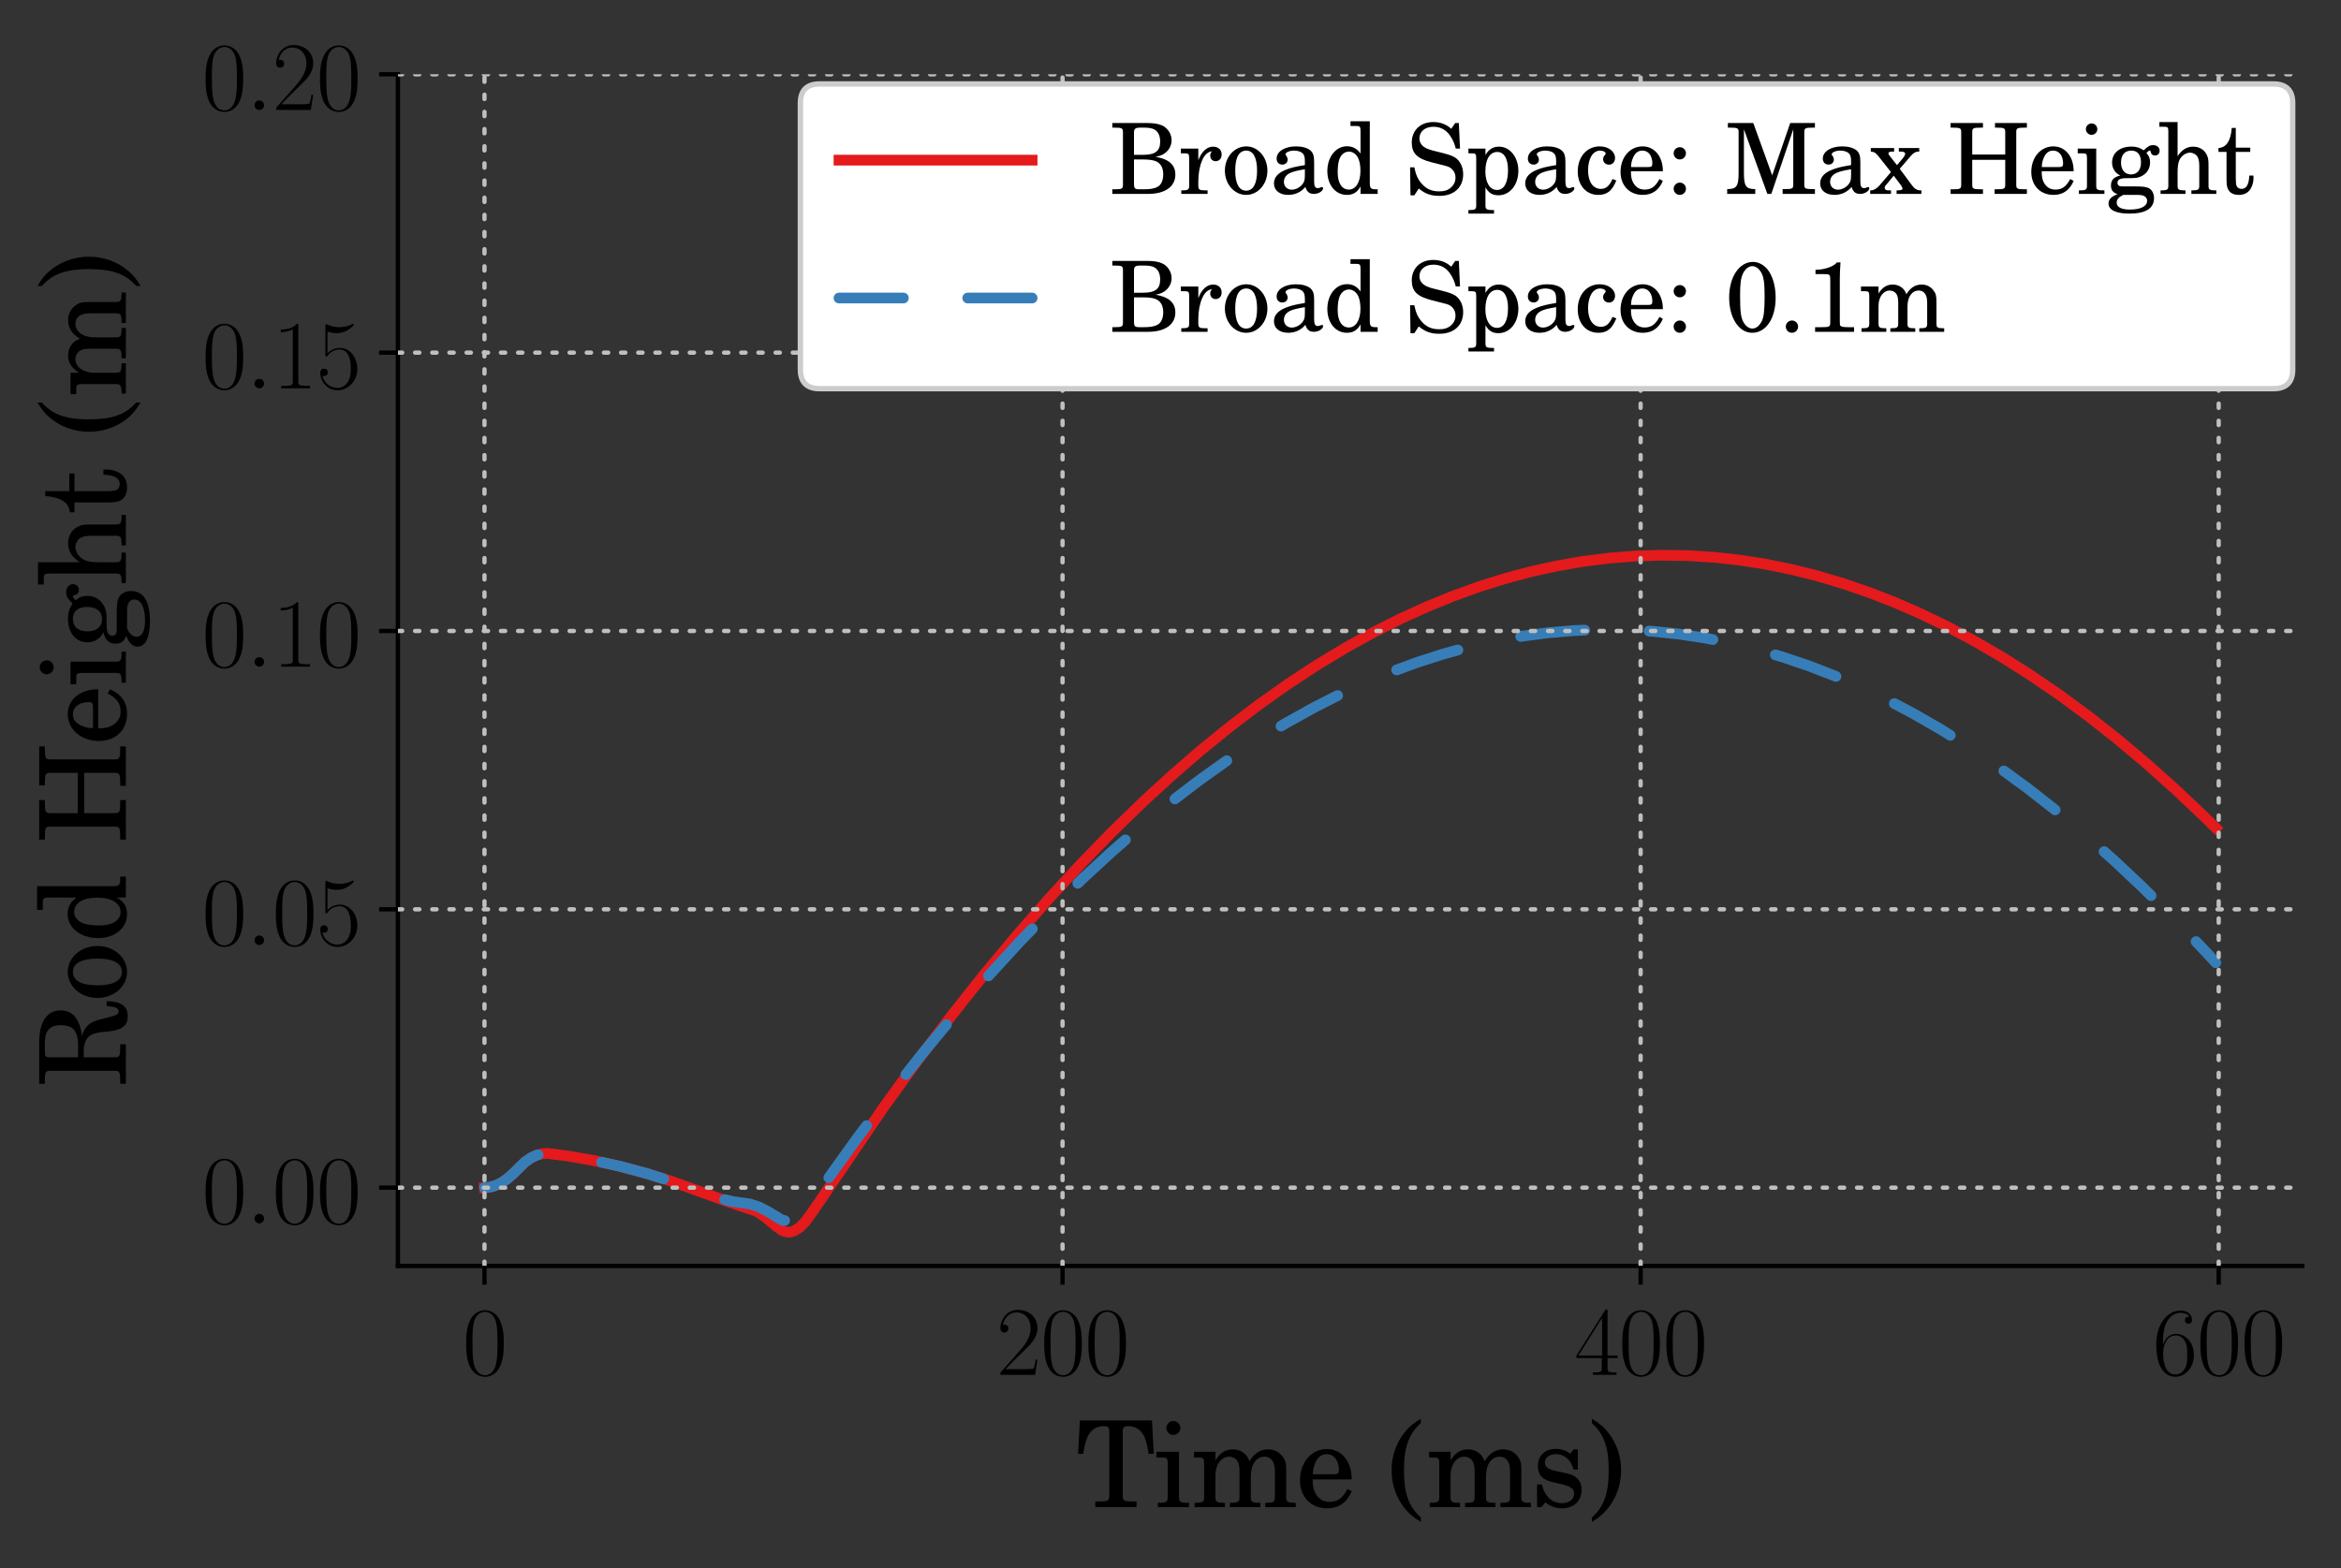 <?xml version="1.0" encoding="utf-8" standalone="no"?>
<!DOCTYPE svg PUBLIC "-//W3C//DTD SVG 1.1//EN"
  "http://www.w3.org/Graphics/SVG/1.1/DTD/svg11.dtd">
<svg height="292.4pt" version="1.1" viewBox="0 0 436.4 292.4" width="436.4pt" xmlns="http://www.w3.org/2000/svg" xmlns:xlink="http://www.w3.org/1999/xlink">
 <rect x="0" y="0" width="436.4" height="292.4" fill="#333333" stroke="none"/>
 <defs>
  <style type="text/css">*{stroke-linecap:butt;stroke-linejoin:round;}</style>
 </defs>
 <g id="figure_1">
  <g id="patch_1">
   <path d="M 0 292.4 
L 436.4 292.4 
L 436.4 0 
L 0 0 
z
" style="fill:none;"/>
  </g>
  <g id="axes_1">
   <g id="patch_2">
    <path d="M 74.178 236.06 
L 429.2 236.06 
L 429.2 13.853 
L 74.178 13.853 
z
" style="fill:none;"/>
   </g>
   <g id="line2d_1">
    <path clip-path="url(#p9ae6fad641)" d="M 90.315 221.465 
L 91.393 221.359 
L 92.47 221.041 
L 93.548 220.511 
L 94.625 219.768 
L 95.703 218.814 
L 97.858 216.69 
L 98.936 215.936 
L 100.013 215.417 
L 101.091 215.133 
L 102.169 215.083 
L 105.94 215.578 
L 110.79 216.426 
L 115.639 217.501 
L 120.488 218.804 
L 125.338 220.334 
L 130.187 222.089 
L 136.114 224.232 
L 140.963 225.837 
L 142.58 226.892 
L 144.735 228.681 
L 145.812 229.448 
L 146.351 229.659 
L 146.89 229.749 
L 147.429 229.716 
L 147.968 229.561 
L 149.045 228.9 
L 150.123 227.81 
L 151.739 225.577 
L 164.671 206.556 
L 171.137 197.626 
L 177.602 189.101 
L 183.529 181.642 
L 189.456 174.523 
L 195.383 167.744 
L 201.31 161.305 
L 207.237 155.207 
L 213.164 149.448 
L 218.552 144.508 
L 223.94 139.849 
L 229.328 135.472 
L 234.716 131.375 
L 240.104 127.559 
L 245.492 124.024 
L 250.881 120.771 
L 256.269 117.798 
L 261.118 115.363 
L 265.967 113.156 
L 270.817 111.176 
L 275.666 109.424 
L 280.515 107.9 
L 285.364 106.603 
L 290.214 105.534 
L 295.063 104.693 
L 299.912 104.079 
L 304.762 103.693 
L 309.611 103.535 
L 314.46 103.604 
L 319.31 103.901 
L 324.159 104.426 
L 329.008 105.178 
L 333.857 106.158 
L 338.707 107.365 
L 343.556 108.801 
L 348.405 110.464 
L 353.255 112.354 
L 358.104 114.472 
L 362.953 116.818 
L 367.802 119.392 
L 373.191 122.518 
L 378.579 125.926 
L 383.967 129.615 
L 389.355 133.584 
L 394.743 137.835 
L 400.131 142.367 
L 405.519 147.18 
L 410.907 152.274 
L 413.063 154.39 
L 413.063 154.39 
" style="fill:none;stroke:#e41a1c;stroke-linecap:square;stroke-width:2;"/>
   </g>
   <g id="line2d_2">
    <path clip-path="url(#p9ae6fad641)" d="M 90.315 221.465 
L 91.393 221.359 
L 92.47 221.041 
L 93.548 220.511 
L 94.625 219.768 
L 95.703 218.814 
L 97.858 216.69 
L 98.936 215.936 
L 100.013 215.417 
L 101.091 215.133 
L 102.169 215.083 
L 105.94 215.578 
L 110.79 216.426 
L 115.639 217.501 
L 120.488 218.804 
L 125.338 220.334 
L 130.726 222.286 
L 134.497 223.556 
L 136.653 224.074 
L 138.808 224.364 
L 139.885 224.536 
L 141.502 225.073 
L 143.118 225.904 
L 145.812 227.531 
L 146.89 227.68 
L 147.968 227.395 
L 149.045 226.693 
L 150.123 225.61 
L 151.739 223.454 
L 159.821 212.198 
L 166.287 203.64 
L 172.214 196.151 
L 178.141 189.001 
L 184.068 182.192 
L 189.995 175.723 
L 195.922 169.594 
L 201.849 163.805 
L 207.237 158.838 
L 212.625 154.151 
L 218.013 149.746 
L 223.401 145.622 
L 228.789 141.778 
L 234.177 138.216 
L 239.566 134.935 
L 244.954 131.935 
L 249.803 129.475 
L 254.652 127.243 
L 259.502 125.239 
L 264.351 123.462 
L 269.2 121.913 
L 274.049 120.591 
L 278.899 119.497 
L 283.748 118.631 
L 288.597 117.993 
L 293.447 117.582 
L 298.296 117.399 
L 303.145 117.443 
L 307.994 117.715 
L 312.844 118.215 
L 317.693 118.943 
L 322.542 119.898 
L 327.392 121.081 
L 332.241 122.491 
L 337.09 124.129 
L 341.94 125.995 
L 346.789 128.088 
L 351.638 130.41 
L 356.487 132.958 
L 361.876 136.057 
L 367.264 139.437 
L 372.652 143.098 
L 378.04 147.04 
L 383.428 151.264 
L 388.816 155.768 
L 394.204 160.553 
L 399.592 165.62 
L 405.519 171.517 
L 411.446 177.755 
L 413.063 179.515 
L 413.063 179.515 
" style="fill:none;stroke:#377eb8;stroke-dasharray:12,12;stroke-dashoffset:0;stroke-linecap:round;stroke-linejoin:miter;stroke-width:2;"/>
   </g>
   <g id="patch_3">
    <path d="M 74.178 236.06 
L 74.178 13.853 
" style="fill:none;stroke:#000000;stroke-linecap:square;stroke-linejoin:miter;stroke-width:0.8;"/>
   </g>
   <g id="patch_4">
    <path d="M 74.178 236.06 
L 429.2 236.06 
" style="fill:none;stroke:#000000;stroke-linecap:square;stroke-linejoin:miter;stroke-width:0.8;"/>
   </g>
   <g id="matplotlib.axis_1">
    <g id="xtick_1">
     <g id="line2d_3">
      <path clip-path="url(#p9ae6fad641)" d="M 90.315 236.06 
L 90.315 13.853 
" style="fill:none;stroke:#bfbfbf;stroke-dasharray:0.8,2.4;stroke-dashoffset:0;stroke-linecap:round;stroke-linejoin:miter;stroke-width:0.8;"/>
     </g>
     <g id="line2d_4">
      <defs>
       <path d="M 0 0 
L 0 3.5 
" id="m10d413db7c" style="stroke:#000000;stroke-width:0.8;"/>
      </defs>
      <g>
       <use style="stroke:#000000;stroke-width:0.8;" x="90.315" xlink:href="#m10d413db7c" y="236.06"/>
      </g>
     </g>
     <g id="text_1">
      <!-- $\mathdefault{0}$ -->
      <g transform="translate(86.203 256.366)scale(0.18 -0.18)">
       <defs>
        <path d="M 2688 2025 
C 2688 2416 2682 3080 2413 3591 
C 2176 4039 1798 4198 1466 4198 
C 1158 4198 768 4058 525 3597 
C 269 3118 243 2524 243 2025 
C 243 1661 250 1106 448 619 
C 723 -39 1216 -128 1466 -128 
C 1760 -128 2208 -7 2470 600 
C 2662 1042 2688 1559 2688 2025 
z
M 1466 -26 
C 1056 -26 813 325 723 812 
C 653 1188 653 1738 653 2096 
C 653 2588 653 2997 736 3387 
C 858 3929 1216 4096 1466 4096 
C 1728 4096 2067 3923 2189 3400 
C 2272 3036 2278 2607 2278 2096 
C 2278 1680 2278 1169 2202 792 
C 2067 95 1690 -26 1466 -26 
z
" id="CMR17-30" transform="scale(0.016)"/>
       </defs>
       <use transform="scale(0.996)" xlink:href="#CMR17-30"/>
      </g>
     </g>
    </g>
    <g id="xtick_2">
     <g id="line2d_5">
      <path clip-path="url(#p9ae6fad641)" d="M 198.077 236.06 
L 198.077 13.853 
" style="fill:none;stroke:#bfbfbf;stroke-dasharray:0.8,2.4;stroke-dashoffset:0;stroke-linecap:round;stroke-linejoin:miter;stroke-width:0.8;"/>
     </g>
     <g id="line2d_6">
      <g>
       <use style="stroke:#000000;stroke-width:0.8;" x="198.077" xlink:href="#m10d413db7c" y="236.06"/>
      </g>
     </g>
     <g id="text_2">
      <!-- $\mathdefault{200}$ -->
      <g transform="translate(185.741 256.366)scale(0.18 -0.18)">
       <defs>
        <path d="M 2669 989 
L 2554 989 
C 2490 536 2438 459 2413 420 
C 2381 369 1920 369 1830 369 
L 602 369 
C 832 619 1280 1072 1824 1597 
C 2214 1967 2669 2402 2669 3035 
C 2669 3790 2067 4224 1395 4224 
C 691 4224 262 3604 262 3030 
C 262 2780 448 2748 525 2748 
C 589 2748 781 2787 781 3010 
C 781 3207 614 3264 525 3264 
C 486 3264 448 3258 422 3245 
C 544 3790 915 4058 1306 4058 
C 1862 4058 2227 3617 2227 3035 
C 2227 2479 1901 2000 1536 1584 
L 262 146 
L 262 0 
L 2515 0 
L 2669 989 
z
" id="CMR17-32" transform="scale(0.016)"/>
       </defs>
       <use transform="scale(0.996)" xlink:href="#CMR17-32"/>
       <use transform="translate(45.69 0)scale(0.996)" xlink:href="#CMR17-30"/>
       <use transform="translate(91.381 0)scale(0.996)" xlink:href="#CMR17-30"/>
      </g>
     </g>
    </g>
    <g id="xtick_3">
     <g id="line2d_7">
      <path clip-path="url(#p9ae6fad641)" d="M 305.839 236.06 
L 305.839 13.853 
" style="fill:none;stroke:#bfbfbf;stroke-dasharray:0.8,2.4;stroke-dashoffset:0;stroke-linecap:round;stroke-linejoin:miter;stroke-width:0.8;"/>
     </g>
     <g id="line2d_8">
      <g>
       <use style="stroke:#000000;stroke-width:0.8;" x="305.839" xlink:href="#m10d413db7c" y="236.06"/>
      </g>
     </g>
     <g id="text_3">
      <!-- $\mathdefault{400}$ -->
      <g transform="translate(293.503 256.366)scale(0.18 -0.18)">
       <defs>
        <path d="M 2150 4122 
C 2150 4256 2144 4256 2029 4256 
L 128 1254 
L 128 1088 
L 1779 1088 
L 1779 457 
C 1779 224 1766 160 1318 160 
L 1197 160 
L 1197 0 
C 1402 0 1747 0 1965 0 
C 2182 0 2528 0 2733 0 
L 2733 160 
L 2611 160 
C 2163 160 2150 224 2150 457 
L 2150 1088 
L 2803 1088 
L 2803 1254 
L 2150 1254 
L 2150 4122 
z
M 1798 3703 
L 1798 1254 
L 256 1254 
L 1798 3703 
z
" id="CMR17-34" transform="scale(0.016)"/>
       </defs>
       <use transform="scale(0.996)" xlink:href="#CMR17-34"/>
       <use transform="translate(45.69 0)scale(0.996)" xlink:href="#CMR17-30"/>
       <use transform="translate(91.381 0)scale(0.996)" xlink:href="#CMR17-30"/>
      </g>
     </g>
    </g>
    <g id="xtick_4">
     <g id="line2d_9">
      <path clip-path="url(#p9ae6fad641)" d="M 413.601 236.06 
L 413.601 13.853 
" style="fill:none;stroke:#bfbfbf;stroke-dasharray:0.8,2.4;stroke-dashoffset:0;stroke-linecap:round;stroke-linejoin:miter;stroke-width:0.8;"/>
     </g>
     <g id="line2d_10">
      <g>
       <use style="stroke:#000000;stroke-width:0.8;" x="413.601" xlink:href="#m10d413db7c" y="236.06"/>
      </g>
     </g>
     <g id="text_4">
      <!-- $\mathdefault{600}$ -->
      <g transform="translate(401.265 256.366)scale(0.18 -0.18)">
       <defs>
        <path d="M 678 2176 
C 678 3690 1395 4032 1811 4032 
C 1946 4032 2272 4009 2400 3776 
C 2298 3776 2106 3776 2106 3553 
C 2106 3381 2246 3323 2336 3323 
C 2394 3323 2566 3348 2566 3560 
C 2566 3954 2246 4179 1805 4179 
C 1043 4179 243 3390 243 1984 
C 243 253 966 -128 1478 -128 
C 2099 -128 2688 427 2688 1283 
C 2688 2081 2170 2662 1517 2662 
C 1126 2662 838 2407 678 1960 
L 678 2176 
z
M 1478 25 
C 691 25 691 1200 691 1436 
C 691 1896 909 2560 1504 2560 
C 1613 2560 1926 2560 2138 2120 
C 2253 1870 2253 1609 2253 1289 
C 2253 944 2253 690 2118 434 
C 1978 171 1773 25 1478 25 
z
" id="CMR17-36" transform="scale(0.016)"/>
       </defs>
       <use transform="scale(0.996)" xlink:href="#CMR17-36"/>
       <use transform="translate(45.69 0)scale(0.996)" xlink:href="#CMR17-30"/>
       <use transform="translate(91.381 0)scale(0.996)" xlink:href="#CMR17-30"/>
      </g>
     </g>
    </g>
    <g id="text_5">
     <!-- Time (ms) -->
     <g transform="translate(200.544 281.036)scale(0.22 -0.22)">
      <defs>
       <path d="M 4051 4608 
L 218 4608 
L 122 2833 
L 397 2833 
C 442 3152 499 3395 570 3599 
C 736 4065 1043 4308 1478 4308 
C 1690 4308 1779 4237 1779 4078 
L 1779 786 
L 1779 600 
C 1779 332 1722 300 1203 300 
L 1037 300 
L 1037 0 
L 3232 0 
L 3232 300 
L 3066 300 
C 2554 300 2496 332 2496 600 
L 2496 786 
L 2496 4078 
C 2496 4237 2586 4308 2797 4308 
C 3187 4308 3501 4090 3661 3707 
C 3757 3472 3821 3197 3872 2833 
L 4147 2833 
L 4051 4608 
z
" id="CenturySchL-Roma-54" transform="scale(0.016)"/>
       <path d="M 1318 2944 
L 115 2944 
L 115 2638 
L 442 2638 
C 678 2638 717 2593 717 2317 
L 717 787 
L 717 531 
C 717 275 646 230 237 230 
L 192 230 
L 192 0 
L 1850 0 
L 1850 230 
L 1805 230 
C 1389 230 1318 274 1318 526 
L 1318 779 
L 1318 2944 
z
M 1018 4581 
C 813 4581 646 4415 646 4211 
C 646 4013 813 3840 1011 3840 
C 1222 3840 1389 4006 1389 4211 
C 1389 4415 1222 4581 1018 4581 
z
" id="CenturySchL-Roma-69" transform="scale(0.016)"/>
       <path d="M 1286 2944 
L 147 2944 
L 147 2638 
L 410 2638 
C 646 2638 685 2593 685 2317 
L 685 787 
L 685 538 
C 685 275 614 230 205 230 
L 179 230 
L 179 0 
L 1792 0 
L 1792 230 
L 1766 230 
C 1357 230 1286 275 1286 537 
L 1286 786 
L 1286 1693 
C 1286 2261 1600 2683 2016 2683 
C 2182 2683 2362 2593 2438 2472 
C 2528 2351 2566 2165 2566 1903 
L 2566 786 
L 2566 530 
C 2566 275 2496 230 2080 230 
L 2054 230 
L 2054 0 
L 3674 0 
L 3674 230 
L 3648 230 
C 3238 230 3168 275 3168 530 
L 3168 786 
L 3168 1635 
C 3168 2274 3456 2683 3904 2683 
C 4115 2683 4288 2561 4371 2363 
C 4429 2223 4448 2082 4448 1833 
L 4448 786 
L 4448 530 
C 4448 275 4378 230 3962 230 
L 3936 230 
L 3936 0 
L 5555 0 
L 5555 230 
L 5530 230 
C 5120 230 5050 275 5050 537 
L 5050 786 
L 5050 1961 
C 5050 2357 5011 2491 4845 2708 
C 4659 2945 4397 3072 4090 3072 
C 3674 3072 3366 2876 3091 2439 
C 2982 2819 2637 3072 2208 3072 
C 1824 3072 1536 2889 1286 2491 
L 1286 2944 
z
" id="CenturySchL-Roma-6d" transform="scale(0.016)"/>
       <path d="M 2976 1472 
C 2982 2420 2438 3090 1658 3090 
C 838 3090 224 2384 224 1430 
C 224 540 806 -64 1670 -64 
C 2278 -64 2714 236 2976 844 
L 2752 966 
C 2490 473 2221 281 1792 281 
C 1466 281 1229 422 1062 704 
C 947 896 896 1120 902 1472 
L 2976 1472 
z
M 909 1747 
C 909 1942 934 2080 998 2256 
C 1133 2633 1338 2816 1645 2816 
C 2035 2816 2291 2482 2291 1979 
C 2291 1797 2234 1747 2029 1747 
L 909 1747 
z
" id="CenturySchL-Roma-65" transform="scale(0.016)"/>
       <path d="M 1786 4701 
C 1402 4465 1197 4299 979 4043 
C 493 3468 230 2734 230 1961 
C 230 1233 461 549 890 -19 
C 1133 -326 1350 -517 1786 -786 
L 1786 -549 
C 1146 13 890 735 890 1961 
C 890 3187 1146 3903 1786 4465 
L 1786 4701 
z
" id="CenturySchL-Roma-28" transform="scale(0.016)"/>
       <path d="M 2496 3072 
L 2272 3072 
L 2086 2842 
C 1856 3021 1626 3097 1306 3097 
C 742 3097 371 2728 371 2173 
C 371 1925 454 1714 595 1588 
C 742 1453 890 1390 1274 1300 
L 1613 1224 
C 2118 1103 2298 975 2298 721 
C 2298 421 2035 211 1658 211 
C 1120 211 736 561 582 1208 
L 326 1208 
L 326 0 
L 550 0 
L 774 250 
C 1037 38 1331 -64 1651 -64 
C 2278 -64 2694 325 2694 918 
C 2694 1198 2605 1414 2426 1561 
C 2272 1695 2144 1746 1754 1828 
L 1434 1899 
C 1082 1975 1082 1975 966 2039 
C 826 2103 742 2236 742 2377 
C 742 2631 986 2816 1338 2816 
C 1581 2816 1779 2733 1958 2561 
C 2099 2420 2170 2293 2272 1999 
L 2496 1999 
L 2496 3072 
z
" id="CenturySchL-Roma-73" transform="scale(0.016)"/>
       <path d="M 346 -786 
C 730 -549 934 -383 1152 -121 
C 1638 447 1901 1188 1901 1961 
C 1901 2689 1670 3373 1242 3935 
C 998 4248 781 4439 346 4701 
L 346 4465 
C 986 3903 1242 3187 1242 1961 
C 1242 728 986 13 346 -549 
L 346 -786 
z
" id="CenturySchL-Roma-29" transform="scale(0.016)"/>
      </defs>
      <use transform="scale(0.996)" xlink:href="#CenturySchL-Roma-54"/>
      <use transform="translate(66.45 0)scale(0.996)" xlink:href="#CenturySchL-Roma-69"/>
      <use transform="translate(97.831 0)scale(0.996)" xlink:href="#CenturySchL-Roma-6d"/>
      <use transform="translate(186.398 0)scale(0.996)" xlink:href="#CenturySchL-Roma-65"/>
      <use transform="translate(263.907 0)scale(0.996)" xlink:href="#CenturySchL-Roma-28"/>
      <use transform="translate(297.082 0)scale(0.996)" xlink:href="#CenturySchL-Roma-6d"/>
      <use transform="translate(385.649 0)scale(0.996)" xlink:href="#CenturySchL-Roma-73"/>
      <use transform="translate(431.775 0)scale(0.996)" xlink:href="#CenturySchL-Roma-29"/>
     </g>
    </g>
   </g>
   <g id="matplotlib.axis_2">
    <g id="ytick_1">
     <g id="line2d_11">
      <path clip-path="url(#p9ae6fad641)" d="M 74.178 221.465 
L 429.2 221.465 
" style="fill:none;stroke:#bfbfbf;stroke-dasharray:0.8,2.4;stroke-dashoffset:0;stroke-linecap:round;stroke-linejoin:miter;stroke-width:0.8;"/>
     </g>
     <g id="line2d_12">
      <defs>
       <path d="M 0 0 
L -3.5 0 
" id="m83d0af5abd" style="stroke:#000000;stroke-width:0.8;"/>
      </defs>
      <g>
       <use style="stroke:#000000;stroke-width:0.8;" x="74.178" xlink:href="#m83d0af5abd" y="221.465"/>
      </g>
     </g>
     <g id="text_6">
      <!-- $\mathdefault{0.00}$ -->
      <g transform="translate(37.627 228.118)scale(0.18 -0.18)">
       <defs>
        <path d="M 1178 307 
C 1178 492 1024 619 870 619 
C 685 619 557 466 557 313 
C 557 128 710 0 864 0 
C 1050 0 1178 153 1178 307 
z
" id="CMMI12-3a" transform="scale(0.016)"/>
       </defs>
       <use transform="scale(0.996)" xlink:href="#CMR17-30"/>
       <use transform="translate(45.69 0)scale(0.996)" xlink:href="#CMMI12-3a"/>
       <use transform="translate(72.788 0)scale(0.996)" xlink:href="#CMR17-30"/>
       <use transform="translate(118.478 0)scale(0.996)" xlink:href="#CMR17-30"/>
      </g>
     </g>
    </g>
    <g id="ytick_2">
     <g id="line2d_13">
      <path clip-path="url(#p9ae6fad641)" d="M 74.178 169.562 
L 429.2 169.562 
" style="fill:none;stroke:#bfbfbf;stroke-dasharray:0.8,2.4;stroke-dashoffset:0;stroke-linecap:round;stroke-linejoin:miter;stroke-width:0.8;"/>
     </g>
     <g id="line2d_14">
      <g>
       <use style="stroke:#000000;stroke-width:0.8;" x="74.178" xlink:href="#m83d0af5abd" y="169.562"/>
      </g>
     </g>
     <g id="text_7">
      <!-- $\mathdefault{0.05}$ -->
      <g transform="translate(37.627 176.215)scale(0.18 -0.18)">
       <defs>
        <path d="M 730 3692 
C 794 3666 1056 3584 1325 3584 
C 1920 3584 2246 3911 2432 4100 
C 2432 4157 2432 4192 2394 4192 
C 2387 4192 2374 4192 2323 4163 
C 2099 4058 1837 3973 1517 3973 
C 1325 3973 1037 3999 723 4139 
C 653 4171 640 4171 634 4171 
C 602 4171 595 4164 595 4037 
L 595 2203 
C 595 2089 595 2057 659 2057 
C 691 2057 704 2070 736 2114 
C 941 2401 1222 2522 1542 2522 
C 1766 2522 2246 2382 2246 1289 
C 2246 1085 2246 715 2054 421 
C 1894 159 1645 25 1370 25 
C 947 25 518 320 403 814 
C 429 807 480 795 506 795 
C 589 795 749 840 749 1038 
C 749 1210 627 1280 506 1280 
C 358 1280 262 1190 262 1011 
C 262 454 704 -128 1382 -128 
C 2042 -128 2669 440 2669 1264 
C 2669 2030 2170 2624 1549 2624 
C 1222 2624 947 2503 730 2274 
L 730 3692 
z
" id="CMR17-35" transform="scale(0.016)"/>
       </defs>
       <use transform="scale(0.996)" xlink:href="#CMR17-30"/>
       <use transform="translate(45.69 0)scale(0.996)" xlink:href="#CMMI12-3a"/>
       <use transform="translate(72.788 0)scale(0.996)" xlink:href="#CMR17-30"/>
       <use transform="translate(118.478 0)scale(0.996)" xlink:href="#CMR17-35"/>
      </g>
     </g>
    </g>
    <g id="ytick_3">
     <g id="line2d_15">
      <path clip-path="url(#p9ae6fad641)" d="M 74.178 117.659 
L 429.2 117.659 
" style="fill:none;stroke:#bfbfbf;stroke-dasharray:0.8,2.4;stroke-dashoffset:0;stroke-linecap:round;stroke-linejoin:miter;stroke-width:0.8;"/>
     </g>
     <g id="line2d_16">
      <g>
       <use style="stroke:#000000;stroke-width:0.8;" x="74.178" xlink:href="#m83d0af5abd" y="117.659"/>
      </g>
     </g>
     <g id="text_8">
      <!-- $\mathdefault{0.10}$ -->
      <g transform="translate(37.627 124.312)scale(0.18 -0.18)">
       <defs>
        <path d="M 1702 4058 
C 1702 4192 1696 4192 1606 4192 
C 1357 3916 979 3827 621 3827 
C 602 3827 570 3827 563 3808 
C 557 3795 557 3782 557 3648 
C 755 3648 1088 3686 1344 3839 
L 1344 461 
C 1344 236 1331 160 781 160 
L 589 160 
L 589 0 
C 896 0 1216 0 1523 0 
C 1830 0 2150 0 2458 0 
L 2458 160 
L 2266 160 
C 1715 160 1702 230 1702 458 
L 1702 4058 
z
" id="CMR17-31" transform="scale(0.016)"/>
       </defs>
       <use transform="scale(0.996)" xlink:href="#CMR17-30"/>
       <use transform="translate(45.69 0)scale(0.996)" xlink:href="#CMMI12-3a"/>
       <use transform="translate(72.788 0)scale(0.996)" xlink:href="#CMR17-31"/>
       <use transform="translate(118.478 0)scale(0.996)" xlink:href="#CMR17-30"/>
      </g>
     </g>
    </g>
    <g id="ytick_4">
     <g id="line2d_17">
      <path clip-path="url(#p9ae6fad641)" d="M 74.178 65.756 
L 429.2 65.756 
" style="fill:none;stroke:#bfbfbf;stroke-dasharray:0.8,2.4;stroke-dashoffset:0;stroke-linecap:round;stroke-linejoin:miter;stroke-width:0.8;"/>
     </g>
     <g id="line2d_18">
      <g>
       <use style="stroke:#000000;stroke-width:0.8;" x="74.178" xlink:href="#m83d0af5abd" y="65.756"/>
      </g>
     </g>
     <g id="text_9">
      <!-- $\mathdefault{0.15}$ -->
      <g transform="translate(37.627 72.409)scale(0.18 -0.18)">
       <use transform="scale(0.996)" xlink:href="#CMR17-30"/>
       <use transform="translate(45.69 0)scale(0.996)" xlink:href="#CMMI12-3a"/>
       <use transform="translate(72.788 0)scale(0.996)" xlink:href="#CMR17-31"/>
       <use transform="translate(118.478 0)scale(0.996)" xlink:href="#CMR17-35"/>
      </g>
     </g>
    </g>
    <g id="ytick_5">
     <g id="line2d_19">
      <path clip-path="url(#p9ae6fad641)" d="M 74.178 13.853 
L 429.2 13.853 
" style="fill:none;stroke:#bfbfbf;stroke-dasharray:0.8,2.4;stroke-dashoffset:0;stroke-linecap:round;stroke-linejoin:miter;stroke-width:0.8;"/>
     </g>
     <g id="line2d_20">
      <g>
       <use style="stroke:#000000;stroke-width:0.8;" x="74.178" xlink:href="#m83d0af5abd" y="13.853"/>
      </g>
     </g>
     <g id="text_10">
      <!-- $\mathdefault{0.20}$ -->
      <g transform="translate(37.627 20.506)scale(0.18 -0.18)">
       <use transform="scale(0.996)" xlink:href="#CMR17-30"/>
       <use transform="translate(45.69 0)scale(0.996)" xlink:href="#CMMI12-3a"/>
       <use transform="translate(72.788 0)scale(0.996)" xlink:href="#CMR17-32"/>
       <use transform="translate(118.478 0)scale(0.996)" xlink:href="#CMR17-30"/>
      </g>
     </g>
    </g>
    <g id="text_11">
     <!-- Rod Height (m) -->
     <g transform="translate(23.463 202.676)rotate(-90)scale(0.22 -0.22)">
      <defs>
       <path d="M 1574 2240 
L 1946 2240 
C 2195 2240 2451 2163 2592 2047 
C 2778 1900 2874 1669 2918 1246 
L 2950 918 
C 3027 193 3264 -102 3770 -102 
C 4294 -102 4544 251 4563 1019 
L 4294 1019 
C 4269 576 4192 384 4019 384 
C 3872 384 3808 493 3699 936 
L 3597 1340 
C 3456 1931 3206 2200 2707 2329 
C 3629 2457 4070 2825 4070 3468 
C 4070 4194 3456 4608 2381 4608 
L 166 4608 
L 166 4308 
L 282 4308 
C 800 4308 858 4276 858 4007 
L 858 3823 
L 858 779 
L 858 600 
C 858 332 800 300 282 300 
L 166 300 
L 166 0 
L 2266 0 
L 2266 300 
L 2150 300 
C 1632 300 1574 332 1574 601 
L 1574 780 
L 1574 2240 
z
M 1574 2540 
L 1574 3944 
C 1574 4200 1581 4219 1645 4270 
C 1696 4308 1741 4308 2016 4308 
L 2362 4308 
C 2995 4308 3283 4040 3283 3462 
C 3283 3137 3200 2889 3034 2756 
C 2874 2623 2586 2540 2278 2540 
L 1574 2540 
z
" id="CenturySchL-Roma-52" transform="scale(0.016)"/>
       <path d="M 1613 3090 
C 832 3090 218 2397 218 1507 
C 218 636 832 -64 1600 -64 
C 2368 -64 2982 636 2982 1513 
C 2982 2384 2368 3090 1613 3090 
z
M 1613 2816 
C 2061 2816 2310 2352 2310 1513 
C 2310 669 2061 211 1600 211 
C 1139 211 890 669 890 1507 
C 890 2371 1133 2816 1613 2816 
z
" id="CenturySchL-Roma-6f" transform="scale(0.016)"/>
       <path d="M 2432 0 
L 3546 0 
L 3546 301 
L 3430 301 
C 3085 301 3034 365 3034 766 
L 3034 4722 
L 1779 4722 
L 1779 4416 
L 2157 4416 
C 2387 4416 2432 4370 2432 4091 
L 2432 2624 
C 2195 2950 1920 3097 1549 3097 
C 826 3097 275 2403 275 1485 
C 275 580 806 -64 1549 -64 
C 1952 -64 2227 107 2432 486 
L 2432 0 
z
M 1677 2752 
C 1939 2752 2189 2562 2304 2268 
C 2381 2077 2426 1810 2426 1505 
C 2426 766 2131 281 1670 281 
C 1222 281 947 702 947 1409 
C 947 1785 986 2071 1069 2287 
C 1178 2568 1414 2752 1677 2752 
z
" id="CenturySchL-Roma-64" transform="scale(0.016)"/>
       <path d="M 3738 2215 
L 3738 786 
L 3738 600 
C 3738 332 3680 300 3162 300 
L 3046 300 
L 3046 0 
L 5146 0 
L 5146 300 
L 5030 300 
C 4512 300 4454 332 4454 600 
L 4454 786 
L 4454 3823 
L 4454 4007 
C 4454 4276 4512 4308 5030 4308 
L 5146 4308 
L 5146 4608 
L 3072 4608 
L 3072 4308 
L 3162 4308 
C 3680 4308 3738 4276 3738 4008 
L 3738 3823 
L 3738 2560 
L 1594 2560 
L 1594 3823 
L 1594 4008 
C 1594 4276 1651 4308 2170 4308 
L 2291 4308 
L 2291 4608 
L 186 4608 
L 186 4308 
L 301 4308 
C 819 4308 877 4276 877 4007 
L 877 3823 
L 877 786 
L 877 600 
C 877 332 819 300 301 300 
L 186 300 
L 186 0 
L 2291 0 
L 2291 300 
L 2170 300 
C 1651 300 1594 332 1594 600 
L 1594 786 
L 1594 2215 
L 3738 2215 
z
" id="CenturySchL-Roma-48" transform="scale(0.016)"/>
       <path d="M 1254 486 
C 902 486 883 493 806 542 
C 762 570 730 647 730 723 
C 730 933 902 1024 1331 1024 
C 1939 1024 2035 1037 2246 1132 
C 2630 1303 2848 1631 2848 2047 
C 2848 2299 2790 2457 2611 2665 
C 2720 2778 2778 2816 2829 2816 
C 2861 2816 2880 2796 2893 2728 
C 2918 2577 3021 2496 3181 2496 
C 3341 2496 3469 2630 3469 2802 
C 3469 3020 3296 3173 3046 3173 
C 2842 3173 2726 3108 2432 2835 
C 2163 3014 1958 3077 1638 3077 
C 877 3077 378 2664 378 2036 
C 378 1666 582 1346 915 1196 
C 486 1098 307 902 307 542 
C 307 255 435 85 736 -19 
C 339 -159 147 -363 147 -624 
C 147 -1044 640 -1280 1498 -1280 
C 2566 -1280 3104 -942 3104 -272 
C 3104 46 2957 300 2720 396 
C 2554 460 2349 486 1907 486 
L 1254 486 
z
M 1632 2816 
C 2035 2816 2259 2539 2259 2054 
C 2259 1563 2016 1266 1606 1266 
C 1210 1266 960 1563 960 2035 
C 960 2532 1203 2816 1632 2816 
z
M 1574 -64 
C 2106 -64 2144 -64 2240 -76 
C 2496 -102 2656 -242 2656 -445 
C 2656 -808 2240 -1018 1523 -1018 
C 986 -1018 678 -859 678 -573 
C 678 -363 794 -222 1101 -64 
L 1574 -64 
z
" id="CenturySchL-Roma-67" transform="scale(0.016)"/>
       <path d="M 1280 4672 
L 96 4672 
L 96 4366 
L 403 4366 
C 640 4366 678 4321 678 4046 
L 678 786 
L 678 530 
C 678 275 608 230 198 230 
L 173 230 
L 173 0 
L 1792 0 
L 1792 230 
L 1766 230 
C 1350 230 1280 275 1280 530 
L 1280 786 
L 1280 1444 
C 1280 1763 1325 2050 1395 2197 
C 1530 2485 1818 2683 2093 2683 
C 2259 2683 2451 2587 2547 2459 
C 2643 2319 2688 2127 2688 1814 
L 2688 786 
L 2688 530 
C 2688 275 2618 230 2202 230 
L 2176 230 
L 2176 0 
L 3795 0 
L 3795 230 
L 3770 230 
C 3360 230 3290 275 3290 530 
L 3290 786 
L 3290 1789 
C 3290 2248 3270 2363 3155 2581 
C 2995 2887 2675 3072 2291 3072 
C 1882 3072 1568 2881 1280 2453 
L 1280 4672 
z
" id="CenturySchL-Roma-68" transform="scale(0.016)"/>
       <path d="M 1242 3008 
L 1242 4288 
L 979 4288 
C 915 3448 634 3020 115 2982 
L 115 2733 
L 640 2733 
L 640 1105 
C 640 658 653 498 717 351 
C 819 83 1075 -64 1446 -64 
C 1696 -64 1914 13 2061 153 
C 2272 358 2394 696 2394 1048 
C 2394 1086 2394 1131 2387 1195 
L 2118 1195 
C 2099 620 1933 326 1619 326 
C 1472 326 1344 402 1299 511 
C 1261 600 1242 760 1242 990 
L 1242 2733 
L 2182 2733 
L 2182 3008 
L 1242 3008 
z
" id="CenturySchL-Roma-74" transform="scale(0.016)"/>
      </defs>
      <use transform="scale(0.996)" xlink:href="#CenturySchL-Roma-52"/>
      <use transform="translate(71.93 0)scale(0.996)" xlink:href="#CenturySchL-Roma-6f"/>
      <use transform="translate(121.743 0)scale(0.996)" xlink:href="#CenturySchL-Roma-64"/>
      <use transform="translate(206.624 0)scale(0.996)" xlink:href="#CenturySchL-Roma-48"/>
      <use transform="translate(289.612 0)scale(0.996)" xlink:href="#CenturySchL-Roma-65"/>
      <use transform="translate(339.425 0)scale(0.996)" xlink:href="#CenturySchL-Roma-69"/>
      <use transform="translate(370.807 0)scale(0.996)" xlink:href="#CenturySchL-Roma-67"/>
      <use transform="translate(424.306 0)scale(0.996)" xlink:href="#CenturySchL-Roma-68"/>
      <use transform="translate(485.178 0)scale(0.996)" xlink:href="#CenturySchL-Roma-74"/>
      <use transform="translate(551.627 0)scale(0.996)" xlink:href="#CenturySchL-Roma-28"/>
      <use transform="translate(584.802 0)scale(0.996)" xlink:href="#CenturySchL-Roma-6d"/>
      <use transform="translate(673.369 0)scale(0.996)" xlink:href="#CenturySchL-Roma-29"/>
     </g>
    </g>
   </g>
   <g id="legend_1">
    <g id="patch_5">
     <path d="M 152.803 72.479 
L 423.8 72.479 
Q 427.4 72.479 427.4 68.879 
L 427.4 19.253 
Q 427.4 15.653 423.8 15.653 
L 152.803 15.653 
Q 149.203 15.653 149.203 19.253 
L 149.203 68.879 
Q 149.203 72.479 152.803 72.479 
z
" style="fill:#ffffff;stroke:#cccccc;stroke-linejoin:miter;"/>
    </g>
    <g id="line2d_21">
     <path d="M 156.403 29.859 
L 192.403 29.859 
" style="fill:none;stroke:#e41a1c;stroke-linecap:square;stroke-width:2;"/>
    </g>
    <g id="line2d_22"/>
    <g id="text_12">
     <!-- Broad Space: Max Height -->
     <g transform="translate(206.803 36.159)scale(0.18 -0.18)">
      <defs>
       <path d="M 192 4608 
L 192 4308 
L 307 4308 
C 826 4308 883 4276 883 4007 
L 883 3823 
L 883 786 
L 883 600 
C 883 332 826 300 307 300 
L 192 300 
L 192 0 
L 2515 0 
C 3622 0 4288 474 4288 1254 
C 4288 1887 3878 2259 3008 2412 
C 3315 2476 3456 2533 3616 2654 
C 3885 2851 4045 3163 4045 3488 
C 4045 3895 3789 4296 3418 4455 
C 3187 4557 2867 4608 2490 4608 
L 192 4608 
z
M 1600 2540 
L 1600 3989 
C 1600 4237 1690 4308 2022 4308 
L 2278 4308 
C 2573 4308 2816 4263 2950 4174 
C 3181 4034 3302 3760 3302 3405 
C 3302 2782 2989 2540 2170 2540 
L 1600 2540 
z
M 1600 2240 
L 2163 2240 
C 2573 2240 2848 2201 3040 2118 
C 3341 1977 3501 1696 3501 1273 
C 3501 870 3360 569 3110 447 
C 2912 345 2643 300 2240 300 
L 1971 300 
C 1645 300 1600 351 1600 704 
L 1600 2240 
z
" id="CenturySchL-Roma-42" transform="scale(0.016)"/>
       <path d="M 1267 2944 
L 134 2944 
L 134 2638 
L 397 2638 
C 634 2638 672 2593 672 2317 
L 672 787 
L 672 531 
C 672 275 602 230 186 230 
L 160 230 
L 160 0 
L 1869 0 
L 1869 230 
L 1747 230 
C 1338 230 1267 275 1267 531 
L 1267 787 
L 1267 851 
C 1267 1332 1357 1818 1517 2183 
C 1670 2541 1888 2740 2157 2772 
C 2067 2669 2042 2604 2042 2481 
C 2042 2275 2189 2127 2394 2127 
C 2624 2127 2784 2300 2784 2561 
C 2784 2868 2566 3072 2227 3072 
C 1824 3072 1472 2747 1267 2185 
L 1267 2944 
z
" id="CenturySchL-Roma-72" transform="scale(0.016)"/>
       <path d="M 2893 2085 
C 2893 2483 2822 2686 2637 2838 
C 2426 3002 2112 3090 1702 3090 
C 986 3090 454 2755 454 2299 
C 454 2058 602 1906 826 1906 
C 1024 1906 1171 2039 1171 2228 
C 1171 2311 1139 2399 1075 2488 
C 1037 2531 1030 2550 1030 2570 
C 1030 2702 1293 2816 1600 2816 
C 1798 2816 2022 2753 2125 2658 
C 2246 2557 2291 2405 2291 2120 
L 2291 1874 
C 1619 1759 1414 1708 1101 1588 
C 550 1383 282 1084 282 682 
C 282 229 646 -64 1210 -64 
C 1651 -64 2048 119 2323 452 
C 2426 127 2586 0 2886 0 
C 3174 0 3475 185 3475 370 
C 3475 414 3443 446 3411 446 
C 3386 446 3360 440 3315 421 
C 3213 384 3187 377 3136 377 
C 2957 377 2893 498 2893 814 
L 2893 2085 
z
M 2291 1310 
C 2291 926 2272 837 2163 671 
C 2003 434 1709 275 1434 275 
C 1146 275 928 486 928 773 
C 928 1041 1062 1233 1344 1367 
C 1542 1456 1792 1520 2291 1603 
L 2291 1310 
z
" id="CenturySchL-Roma-61" transform="scale(0.016)"/>
       <path d="M 3494 4608 
L 3258 4608 
L 3002 4230 
C 2701 4518 2291 4672 1837 4672 
C 998 4672 435 4135 435 3338 
C 435 2642 781 2297 1722 2055 
L 2330 1901 
C 2803 1781 2848 1768 2982 1666 
C 3174 1519 3277 1308 3277 1059 
C 3277 804 3181 594 2989 422 
C 2778 236 2566 166 2214 166 
C 1741 166 1402 312 1101 642 
C 832 941 698 1240 602 1728 
L 326 1728 
L 352 -92 
L 602 -92 
L 890 350 
C 1318 0 1677 -128 2234 -128 
C 3174 -128 3776 422 3776 1276 
C 3776 1671 3642 2010 3392 2253 
C 3219 2419 2970 2527 2458 2655 
L 1773 2827 
C 1203 2974 934 3223 934 3612 
C 934 4058 1299 4365 1843 4365 
C 2291 4365 2656 4172 2912 3807 
C 3098 3544 3213 3274 3296 2947 
L 3571 2947 
L 3494 4608 
z
" id="CenturySchL-Roma-53" transform="scale(0.016)"/>
       <path d="M 1286 2944 
L 179 2944 
L 179 2638 
L 410 2638 
C 646 2638 685 2593 685 2318 
L 685 -496 
L 685 -750 
C 685 -1006 614 -1050 205 -1050 
L 179 -1050 
L 179 -1280 
L 1843 -1280 
L 1843 -1050 
L 1773 -1050 
C 1357 -1050 1286 -1006 1286 -751 
L 1286 -496 
L 1286 428 
C 1498 58 1741 -89 2131 -89 
C 2874 -89 3424 593 3424 1504 
C 3424 2385 2874 3072 2170 3072 
C 1773 3072 1510 2908 1286 2529 
L 1286 2944 
z
M 2054 2727 
C 2496 2727 2752 2288 2752 1542 
C 2752 721 2490 256 2035 256 
C 1581 256 1280 728 1280 1460 
C 1280 2249 1568 2727 2054 2727 
z
" id="CenturySchL-Roma-70" transform="scale(0.016)"/>
       <path d="M 2477 968 
C 2272 510 2054 326 1722 326 
C 1210 326 890 789 890 1532 
C 890 2301 1203 2816 1677 2816 
C 1869 2816 2035 2726 2035 2625 
C 2035 2606 2022 2587 1997 2548 
C 1894 2428 1869 2364 1869 2257 
C 1869 2047 2029 1901 2253 1901 
C 2477 1901 2643 2079 2643 2333 
C 2643 2759 2214 3090 1645 3090 
C 813 3090 218 2410 218 1462 
C 218 559 762 -64 1555 -64 
C 2125 -64 2451 197 2726 872 
L 2477 968 
z
" id="CenturySchL-Roma-63" transform="scale(0.016)"/>
       <path d="M 954 734 
C 730 734 550 555 550 338 
C 550 114 730 -64 947 -64 
C 1171 -64 1350 114 1350 338 
C 1350 555 1171 734 954 734 
z
M 954 3038 
C 730 3038 550 2859 550 2642 
C 550 2419 730 2240 947 2240 
C 1171 2240 1350 2419 1350 2642 
C 1350 2859 1171 3038 954 3038 
z
" id="CenturySchL-Roma-3a" transform="scale(0.016)"/>
       <path d="M 1837 4608 
L 186 4608 
L 186 4308 
L 307 4308 
C 826 4308 883 4276 883 4006 
L 883 3821 
L 883 1369 
C 883 498 755 313 141 313 
L 141 0 
L 1965 0 
L 1965 313 
C 1357 313 1229 498 1229 1370 
L 1229 4200 
L 2752 0 
L 3008 0 
L 4435 4200 
L 4435 797 
L 4435 612 
C 4435 339 4378 313 3859 313 
L 3744 313 
L 3744 0 
L 5843 0 
L 5843 313 
L 5728 313 
C 5210 313 5152 339 5152 612 
L 5152 797 
L 5152 3824 
L 5152 4008 
C 5152 4276 5210 4308 5728 4308 
L 5843 4308 
L 5843 4608 
L 4237 4608 
L 3066 1206 
L 1837 4608 
z
" id="CenturySchL-Roma-4d" transform="scale(0.016)"/>
       <path d="M 1978 1632 
L 2707 2482 
C 2861 2662 3021 2752 3187 2752 
L 3245 2752 
L 3245 2982 
L 1920 2982 
L 1920 2752 
L 2042 2752 
C 2234 2752 2330 2701 2330 2611 
C 2330 2547 2285 2451 2202 2349 
L 1798 1869 
L 1306 2496 
C 1267 2541 1242 2598 1242 2637 
C 1242 2720 1325 2752 1523 2752 
L 1613 2752 
L 1613 2982 
L 96 2982 
L 96 2752 
C 333 2732 416 2675 627 2406 
L 1408 1421 
L 672 563 
C 493 351 282 230 96 230 
L 58 230 
L 58 0 
L 1408 0 
L 1408 230 
L 1312 230 
C 1165 230 1133 236 1088 256 
C 1037 281 998 346 998 403 
C 998 448 1018 506 1050 538 
L 1587 1184 
L 2074 538 
C 2118 474 2157 390 2157 345 
C 2157 262 2061 230 1818 230 
L 1773 230 
L 1773 0 
L 3386 0 
L 3386 230 
L 3341 230 
C 3117 230 2950 319 2784 544 
L 1978 1632 
z
" id="CenturySchL-Roma-78" transform="scale(0.016)"/>
      </defs>
      <use transform="scale(0.996)" xlink:href="#CenturySchL-Roma-42"/>
      <use transform="translate(71.93 0)scale(0.996)" xlink:href="#CenturySchL-Roma-72"/>
      <use transform="translate(116.164 0)scale(0.996)" xlink:href="#CenturySchL-Roma-6f"/>
      <use transform="translate(165.977 0)scale(0.996)" xlink:href="#CenturySchL-Roma-61"/>
      <use transform="translate(221.368 0)scale(0.996)" xlink:href="#CenturySchL-Roma-64"/>
      <use transform="translate(306.249 0)scale(0.996)" xlink:href="#CenturySchL-Roma-53"/>
      <use transform="translate(369.013 0)scale(0.996)" xlink:href="#CenturySchL-Roma-70"/>
      <use transform="translate(426.199 0)scale(0.996)" xlink:href="#CenturySchL-Roma-61"/>
      <use transform="translate(481.59 0)scale(0.996)" xlink:href="#CenturySchL-Roma-63"/>
      <use transform="translate(525.824 0)scale(0.996)" xlink:href="#CenturySchL-Roma-65"/>
      <use transform="translate(575.637 0)scale(0.996)" xlink:href="#CenturySchL-Roma-3a"/>
      <use transform="translate(637.602 0)scale(0.996)" xlink:href="#CenturySchL-Roma-4d"/>
      <use transform="translate(731.649 0)scale(0.996)" xlink:href="#CenturySchL-Roma-61"/>
      <use transform="translate(787.04 0)scale(0.996)" xlink:href="#CenturySchL-Roma-78"/>
      <use transform="translate(868.235 0)scale(0.996)" xlink:href="#CenturySchL-Roma-48"/>
      <use transform="translate(951.223 0)scale(0.996)" xlink:href="#CenturySchL-Roma-65"/>
      <use transform="translate(1001.036 0)scale(0.996)" xlink:href="#CenturySchL-Roma-69"/>
      <use transform="translate(1032.418 0)scale(0.996)" xlink:href="#CenturySchL-Roma-67"/>
      <use transform="translate(1085.917 0)scale(0.996)" xlink:href="#CenturySchL-Roma-68"/>
      <use transform="translate(1146.789 0)scale(0.996)" xlink:href="#CenturySchL-Roma-74"/>
     </g>
    </g>
    <g id="line2d_23">
     <path d="M 156.403 55.572 
L 192.403 55.572 
" style="fill:none;stroke:#377eb8;stroke-dasharray:12,12;stroke-dashoffset:0;stroke-linecap:round;stroke-linejoin:miter;stroke-width:2;"/>
    </g>
    <g id="line2d_24"/>
    <g id="text_13">
     <!-- Broad Space: 0.1m -->
     <g transform="translate(206.803 61.872)scale(0.18 -0.18)">
      <defs>
       <path d="M 1818 4544 
C 922 4544 269 3564 269 2224 
C 269 904 902 -64 1766 -64 
C 2662 -64 3290 872 3290 2204 
C 3290 2884 3149 3448 2880 3890 
C 2630 4294 2221 4544 1818 4544 
z
M 1773 4269 
C 1984 4269 2189 4128 2342 3872 
C 2515 3576 2573 3198 2573 2320 
C 2573 1422 2528 1000 2400 717 
C 2253 403 2022 211 1779 211 
C 1568 211 1363 352 1210 608 
C 1030 910 979 1314 979 2359 
C 979 3103 1024 3480 1152 3756 
C 1299 4083 1530 4269 1773 4269 
z
" id="CenturySchL-Roma-30" transform="scale(0.016)"/>
       <path d="M 877 734 
C 653 734 474 555 474 338 
C 474 114 653 -64 870 -64 
C 1094 -64 1274 114 1274 338 
C 1274 555 1094 734 877 734 
z
" id="CenturySchL-Roma-2e" transform="scale(0.016)"/>
       <path d="M 2061 4512 
C 1843 4239 1254 4032 666 4032 
L 666 3750 
L 1229 3750 
C 1600 3750 1626 3725 1626 3348 
L 1626 786 
L 1626 600 
C 1626 332 1568 300 1056 300 
L 640 300 
L 640 0 
L 3174 0 
L 3174 300 
L 2822 300 
C 2483 300 2342 326 2291 390 
C 2246 434 2246 434 2246 788 
L 2246 3435 
C 2246 3749 2259 4056 2291 4512 
L 2061 4512 
z
" id="CenturySchL-Roma-31" transform="scale(0.016)"/>
      </defs>
      <use transform="scale(0.996)" xlink:href="#CenturySchL-Roma-42"/>
      <use transform="translate(71.93 0)scale(0.996)" xlink:href="#CenturySchL-Roma-72"/>
      <use transform="translate(116.164 0)scale(0.996)" xlink:href="#CenturySchL-Roma-6f"/>
      <use transform="translate(165.977 0)scale(0.996)" xlink:href="#CenturySchL-Roma-61"/>
      <use transform="translate(221.368 0)scale(0.996)" xlink:href="#CenturySchL-Roma-64"/>
      <use transform="translate(306.249 0)scale(0.996)" xlink:href="#CenturySchL-Roma-53"/>
      <use transform="translate(369.013 0)scale(0.996)" xlink:href="#CenturySchL-Roma-70"/>
      <use transform="translate(426.199 0)scale(0.996)" xlink:href="#CenturySchL-Roma-61"/>
      <use transform="translate(481.59 0)scale(0.996)" xlink:href="#CenturySchL-Roma-63"/>
      <use transform="translate(525.824 0)scale(0.996)" xlink:href="#CenturySchL-Roma-65"/>
      <use transform="translate(575.637 0)scale(0.996)" xlink:href="#CenturySchL-Roma-3a"/>
      <use transform="translate(637.602 0)scale(0.996)" xlink:href="#CenturySchL-Roma-30"/>
      <use transform="translate(692.993 0)scale(0.996)" xlink:href="#CenturySchL-Roma-2e"/>
      <use transform="translate(720.689 0)scale(0.996)" xlink:href="#CenturySchL-Roma-31"/>
      <use transform="translate(776.08 0)scale(0.996)" xlink:href="#CenturySchL-Roma-6d"/>
     </g>
    </g>
   </g>
  </g>
 </g>
 <defs>
  <clipPath id="p9ae6fad641">
   <rect height="222.207" width="355.022" x="74.178" y="13.853"/>
  </clipPath>
 </defs>
</svg>
